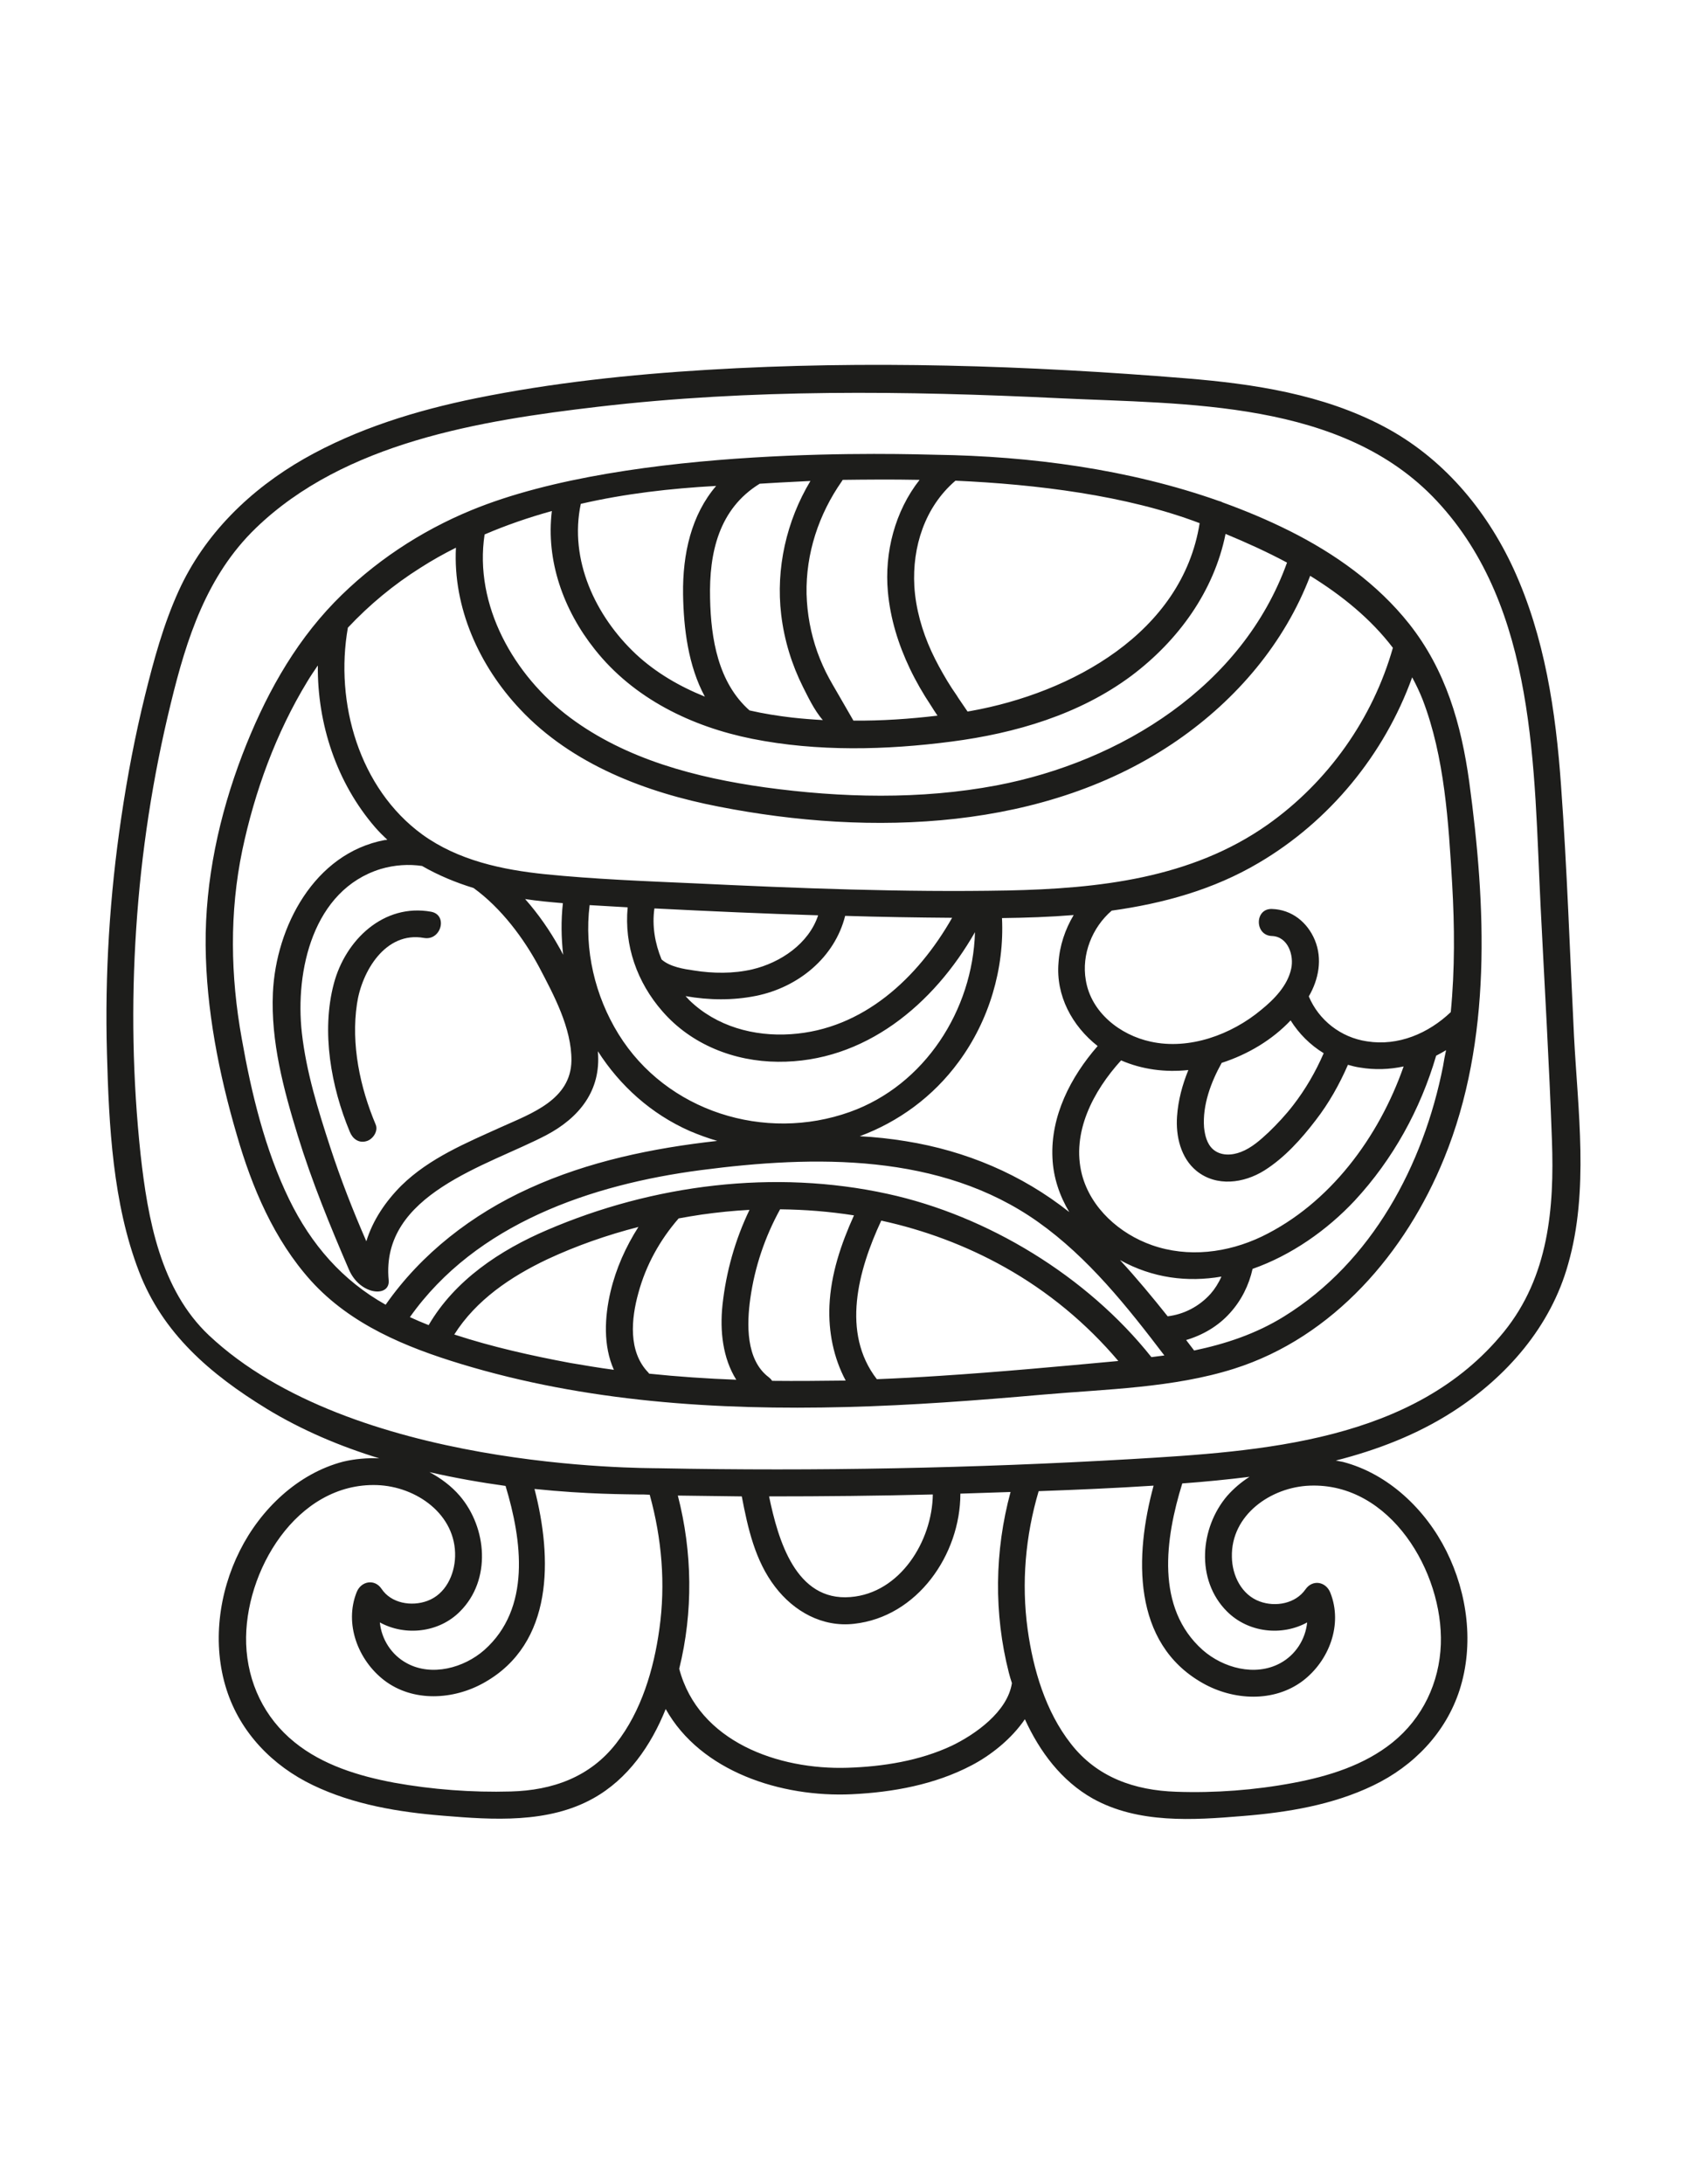 <?xml version="1.0" encoding="utf-8"?>
<!-- Generator: Adobe Illustrator 27.3.1, SVG Export Plug-In . SVG Version: 6.00 Build 0)  -->
<svg version="1.1" id="katman_1" xmlns="http://www.w3.org/2000/svg" xmlns:xlink="http://www.w3.org/1999/xlink" x="0px" y="0px"
	 viewBox="0 0 612 792" style="enable-background:new 0 0 612 792;" xml:space="preserve">
<style type="text/css">
	.st0{fill:#1D1D1B;}
</style>
<g>
	<path class="st0" d="M511.2,226.2c-11.5-14.5-27-25.5-43.4-33.7c-7.8-3.9-15.9-7.3-24.2-10.3c-0.4-0.2-0.8-0.4-1.3-0.5
		c-32.8-11.6-68.6-16.3-102.8-16.8c-10.2-0.2-110.5-3.8-168.5,20.1c-18.5,7.6-35.7,19-49.7,33.4c-15.2,15.7-25.6,35-33.4,55.3
		c-8.4,22-13.5,45.5-13.3,69.1c0.2,23.2,4.8,46.5,11.3,68.7c5.5,19.1,13.5,38,26.9,52.9c14.4,15.9,34.4,24.1,54.5,30.2
		c45.1,13.7,92.7,16.8,139.6,15.6c23.8-0.6,47.6-2.4,71.4-4.5c22.9-2,47.3-2.4,69.4-9.4c36-11.4,62.3-42.1,76.2-76.3
		c17.5-42.9,15.2-91.5,9.1-136.5C530.1,262.6,524.5,243,511.2,226.2z M526.8,320.4c0.9,15.5,1,31.1-0.5,46.6
		c-8.1,7.7-19,12.4-30.4,10.6c-9.5-1.4-17.5-7.7-21.1-16.3c3.6-6.2,5-13.6,2.2-20.4c-2.7-6.5-8.4-11.1-15.6-11.3
		c-6.3-0.2-6.3,9.6,0,9.8c5.9,0.2,8.1,7.1,7,11.9c-1.3,6.1-6.2,11.1-10.9,14.9c-10.8,9-26.1,14.6-40.1,11.5
		c-11.1-2.4-21.6-10.6-23.5-22.3c-1.6-9.3,2.3-19.1,9.4-25.2c18.7-2.6,36.9-7.6,53.3-17.3c25.7-15.1,45.6-39.3,55.7-67.3
		c1.4,2.6,2.7,5.3,3.8,8.1C524.1,274.5,525.5,298.4,526.8,320.4z M417.7,492.1c-23.3-29.3-59.4-51.3-95.7-59.2
		c-41.1-9-85.1-3.4-123.5,13.1c-17.1,7.3-33.5,18.2-43,34.5c-2.3-0.9-4.6-1.9-6.8-2.9c24-33.9,65.8-48.1,105.5-53.3
		c41.3-5.4,87-6.3,122.4,18.8c18.2,12.9,32.4,30.8,45.8,48.4C420.8,491.7,419.3,491.9,417.7,492.1z M267.1,500.3
		c-10.6-0.4-21.1-1.1-31.6-2.2c-0.1-0.1-0.2-0.3-0.3-0.4c-7.4-7.6-6.2-19.6-3.6-28.9c2.7-10,7.8-19.2,14.6-27c2.8-0.5,5.6-1,8.4-1.4
		c5.7-0.8,11.5-1.4,17.3-1.7c-5.2,10.8-8.5,22.5-9.8,34.5C261.1,482.6,262.2,492.5,267.1,500.3z M153.1,314c5.9,3.4,12.2,6,18.7,8
		c10.1,7.3,18.3,18.4,23.8,28.7c5.3,10.1,11.8,22.1,11.7,33.9c-0.2,14.1-14.4,19.1-25.3,24c-12.8,5.8-26.2,11.3-36.4,21.3
		c-5.7,5.7-10.4,12.6-12.7,20.2c-4.9-11.2-9.3-22.5-13.1-34.1c-4.4-13.5-8.7-27.3-10.3-41.5c-2.5-22.4,4-51.8,28.6-59.4
		C143.2,313.6,148.3,313.3,153.1,314z M202.9,343.6c-3.4-6.1-7.6-12.2-12.4-17.6c4.5,0.7,9.1,1.1,13.7,1.5
		c-0.7,6.3-0.6,12.5,0.1,18.7C203.8,345.3,203.4,344.4,202.9,343.6z M213.9,328.2c4.6,0.3,9.2,0.5,13.8,0.8
		c-1.3,13.8,3.4,27.2,12.6,37.7c10.5,12.1,26.1,18.2,41.9,18.3c31.5,0.3,56.6-20.9,71.5-47c-0.8,28.2-18.2,55.5-45.4,65.2
		c-30.8,11-66.5-0.1-83.9-28.2C215.8,361.1,211.9,344.4,213.9,328.2z M398.2,379.3c-9.8,11.2-17.1,25.4-16.4,40.5
		c0.3,7.2,2.6,13.8,6.1,19.7c-17.3-13.7-37.5-22.2-59.3-25.7c-5.5-0.9-11.1-1.5-16.7-1.8c14-5.2,26.6-14.3,35.9-27
		c11-14.9,16.6-33.7,15.7-52.1c8.6-0.1,17.3-0.4,26-1.1c-3.1,5.2-5.1,11.1-5.5,17.3C383,361,388.9,372,398.2,379.3z M345.4,332.8
		c-12.4,21.8-32.3,40.5-58.5,42.2c-13.4,0.9-27-2.8-36.8-12.3c-0.5-0.5-0.9-1-1.4-1.5c8.5,1.5,17.2,1.6,25.6-0.1
		c15.3-3.1,28.5-13.9,32.3-29C319.5,332.5,332.5,332.7,345.4,332.8z M272.9,351.5c-6.9,1.6-14.3,1.5-21.2,0.4
		c-3.5-0.5-8.7-1.3-11.7-4c-2.4-5.8-3.5-12.2-2.6-18.5c19.8,1,39.6,1.9,59.4,2.5C293.4,342.2,283.1,349.1,272.9,351.5z M406.3,456.9
		c11.9,6.6,24.5,8.1,36.8,6c-1,2.3-2.4,4.5-3.9,6.2c-4.2,4.7-9.8,7.5-15.6,8.2C418.1,470.4,412.3,463.4,406.3,456.9z M417.9,451.5
		c-11.7-4.1-22.2-13.4-25.4-25.6c-3.9-15.2,4.1-30.3,14.2-41.4c7.6,3.3,16,4.4,24.4,3.5c-2.2,5.4-3.7,11-4.1,16.8
		c-0.5,7.1,1.3,15.1,7.1,19.8c7.2,5.8,17.1,4.5,24.6-0.2c7.3-4.6,13.4-11.4,18.6-18.2c4.8-6.2,8.6-13,11.7-20.1
		c1.4,0.4,2.9,0.8,4.4,1c5.3,0.9,10.7,0.7,15.8-0.4c-9,25.7-26.8,49.8-51.5,61.7C445.3,454.3,431,456.1,417.9,451.5z M468.2,370
		c3,4.8,7.1,8.9,12,11.9c-2.9,6.7-6.6,13.1-11.1,18.9c-2.7,3.5-5.7,6.7-8.8,9.7c-3,2.8-6.2,5.7-10.1,7.2c-3.3,1.3-7.4,1.5-10.2-1
		c-2.2-2-2.9-5.1-3.2-7.9c-0.6-8.1,2.5-16.4,6.4-23.4C452.8,382.3,461.6,377,468.2,370z M175.8,193.8c7.9-3.4,16.1-6.2,24.4-8.5
		c-2.2,18,4.2,35.9,15.6,50.2c14.1,17.8,35.1,28,57.1,32.4c23.6,4.7,48.5,4.1,72.3,1c23.1-3,46.4-9.8,65.3-23.9
		c17-12.8,29.9-30.6,34.1-51.4c7.5,3.1,15,6.5,22.3,10.4c-16.1,44.8-60.2,72.2-105.4,80.8c-27.6,5.2-56.3,4.5-84,0.7
		c-24.9-3.5-50.3-10.1-70.7-25.3C186.4,245,171.9,219.4,175.8,193.8z M259.8,176.2c-9,10.5-12.2,24.6-12,39.3
		c0.2,12.5,1.9,26,7.9,37.1c-9.2-3.7-17.8-8.7-25-15.4c-14.7-13.8-24.3-34.2-20-54.5C226.7,179,243.3,177.1,259.8,176.2z
		 M283.4,222.9c1.1,9.2,3.8,18,7.9,26.2c1.5,2.9,4,8.4,7.2,12c-3.7-0.2-7.5-0.5-11.1-0.9c-5.1-0.6-10.3-1.4-15.5-2.6
		c-11.4-10.1-14-26-14.3-40.6c-0.4-16.6,3.2-32.5,18-41.6c3.3-0.2,9.7-0.6,18.4-1C285.3,188.9,281.4,206.1,283.4,222.9z
		 M347.1,252.2c-1.2-1.7-2.3-3.4-3.4-5.2c-2.1-3.5-4.1-7.1-5.8-10.8c-3.4-7.4-5.7-15.5-6.2-23.6c-0.8-14.3,3.8-28.7,14.8-38.2
		c0,0,0,0,0.1-0.1c29.2,1.3,62.1,5.3,88.6,15.4c-6.3,39.8-46.6,61.6-83,68.1c-0.4,0.1-0.8,0.1-1.2,0.2
		C349.4,255.6,347.4,252.8,347.1,252.2z M333.6,174c-8.9,11.3-12.8,26.3-11.5,40.6c0.9,9.8,3.8,19.1,8,27.9
		c2.2,4.6,4.8,9.1,7.6,13.3c0.7,1.1,1.5,2.4,2.4,3.7c-10.1,1.2-20.3,1.9-30.5,1.8c-3-5.3-8.2-14.1-8.8-15.3
		c-1.7-3.1-3.1-6.3-4.3-9.6c-2.4-6.8-3.7-13.8-3.9-21c-0.3-14.7,4.4-28.9,12.8-40.9c0.1-0.2,0.2-0.3,0.3-0.5
		C314,173.9,323.4,173.8,333.6,174z M152.5,205.9c4.2-2.7,8.5-5.1,12.9-7.3c-1.1,21.7,8.4,42.8,23.3,58.6
		c18.8,20,45.7,30.2,72.1,35.3c55.1,10.8,118.7,8.9,166.4-24.1c21.4-14.8,38.8-35.2,48.1-59.6c11.5,7.1,22,15.6,30,26.1
		c-7.3,25.7-23.5,48.6-45.4,64.1c-27.8,19.6-61.4,23.2-94.5,23.9c-37.8,0.7-75.8-0.8-113.6-2.6c-18-0.8-36.1-1.5-54-3.3
		c-15.6-1.6-31.6-5-44.6-14.4c-22.9-16.7-31.8-47.8-27-75C134,219.3,142.8,212,152.5,205.9z M104.9,434.9
		c-8.8-18.1-13.7-38.5-17.2-58.3c-4.1-22.7-4.5-45.7,0.2-68.3c4.5-21.3,12.2-42.5,23.6-61.2c1.2-2,2.5-3.9,3.8-5.8
		c-0.2,21.2,6.8,42.5,20.8,58.7c1.4,1.6,2.9,3.1,4.4,4.5c-0.3,0.1-0.6,0.1-0.9,0.1C114,309.4,100.1,336.1,99,360
		c-0.8,17.6,3.9,35.1,9,51.7c5.1,16.6,11.7,32.7,18.6,48.7c4.1,9.4,15,10.1,14.4,3.8c-3-31.3,35.8-41.4,57.2-52.6
		c11.9-6.3,19.9-16.1,18.7-30.2c0-0.1,0-0.1,0-0.2c8,12.5,19.3,22.7,33.3,28.9c3.3,1.4,6.6,2.6,10,3.6c-23.4,2.6-46.7,7.4-68.2,17.2
		c-20.7,9.4-39.1,23.6-52.1,42.2C124.2,464.3,112.9,451.3,104.9,434.9z M164.8,483.9c7.9-12.5,20.5-21,33.8-27.3
		c10.5-4.9,21.7-8.8,33-11.7c-4.6,7.2-8.1,15-10.1,23.4c-2.2,9.3-2.7,19.7,1.2,28.4c-5.3-0.7-10.6-1.6-15.9-2.5
		C192.9,491.6,178.5,488.4,164.8,483.9z M280.1,500.7c-0.3-0.5-0.7-0.9-1.2-1.3c-8.4-6.3-8-19.4-6.7-28.6
		c1.6-11.4,5.3-22.3,10.8-32.3c9,0.1,17.9,0.8,26.8,2.2c-4.7,10.4-8.4,21.3-8.9,32.8c-0.4,9.4,1.5,18.9,5.9,27.1
		C297.9,500.7,289,500.8,280.1,500.7z M340.8,498.9c-7.5,0.5-15.1,0.9-22.7,1.2c-13-16.8-6.8-39.5,1.6-57.5
		c15.6,3.4,30.7,9,44.8,16.9c15.7,8.8,29.6,20.3,41.2,34C384.1,495.5,362.5,497.5,340.8,498.9z M523.5,386.6
		c-7.1,35.9-25.8,71-57.6,90.7c-10.3,6.4-21.3,10-32.7,12.4c-1-1.3-1.9-2.5-2.9-3.8c6.1-1.8,11.7-5.1,15.9-9.8
		c4.1-4.5,6.9-10.1,8.2-16c14-4.9,27-14,37.1-24.8c13.8-14.9,23.8-33,29.5-52.5c1.2-0.6,2.4-1.3,3.6-2
		C524.2,382.6,523.8,384.6,523.5,386.6z"/>
	<path class="st0" d="M571,375.5c-1.5-30.2-2.5-60.5-4.7-90.7c-1.9-26.9-5.9-53.8-17.2-78.5c-10-21.7-25.9-40.5-47.2-51.7
		c-22-11.6-47-15.4-71.5-17.4c-57.6-4.7-116.1-6.6-173.8-3.1c-28.1,1.7-56.3,4.7-83.9,10.3c-21.6,4.4-43.1,11-62.3,21.9
		c-19.6,11.2-36.2,27.3-45.6,48c-5.5,12.1-9,25-12.2,37.9c-3.6,14.6-6.4,29.3-8.6,44.2c-4.2,28.3-6,56.9-5.2,85.5
		c0.7,26.2,2.1,54.4,11.6,79.1c8.6,22.5,25.9,37.3,46.3,49.8c12.8,7.8,26.8,13.7,40.9,18c-4.4-0.2-8.9,0.2-13.1,1.2
		c-16.5,4.3-30,17.3-37.5,32.3c-7.7,15.3-10.1,33.9-4.8,50.4c5,15.6,16.7,27.6,31.3,34.6c14.8,7.1,31.2,9.8,47.4,11.1
		c18,1.5,38,2.8,54.3-6.3c12.6-7,21-19.2,26.3-32.4c12.7,22.7,41.9,32.1,67.5,30.9c14.9-0.7,30.2-3.5,43.5-10.5
		c6.9-3.6,14.4-9.5,19.3-16.7c5.4,11.8,13.3,22.4,24.7,28.8c16.4,9.1,36.3,7.8,54.3,6.3c16.2-1.3,32.7-4,47.4-11.1
		c14.6-7,26.3-19.1,31.3-34.6c5.3-16.5,2.9-35-4.8-50.4c-7.5-15-21-28-37.5-32.3c-0.9-0.2-1.7-0.3-2.6-0.5
		c14.9-3.8,29.3-9.3,42.4-17.7c19.6-12.6,35.6-30.9,41.9-53.6C576.5,431.7,572.4,402.6,571,375.5z M239.2,590.7
		c-2,14.5-6.5,29.8-15.7,41.5c-9.5,12.2-23.1,17-38.2,17.4c-14,0.4-28.6-0.7-42.4-3.2c-12.8-2.4-25.9-6.4-36.1-14.7
		c-10.9-8.8-17-21.6-17.5-35.6c-0.9-26.1,18.3-58.6,47.5-57.6c14.2,0.5,28.7,10.6,28.3,25.9c-0.2,6.7-3.5,13.7-10.1,16.1
		c-5.7,2.1-13.1,0.9-16.6-4.4c-2.5-3.7-7.4-2.8-9,1.2c-4.6,11.5,0.5,24.7,10,32c10.5,8,25.2,7.1,36.3,0.8
		c25.2-14.2,24.7-45.1,18.2-70.2c19.3,2,33.7,1.9,37.6,2c1.4,0,2.8,0,4.2,0.1C240.1,557.9,241.5,574.4,239.2,590.7z M166.8,542.4
		c-3.1-3.6-6.9-6.4-11-8.6c9.6,2.2,18.9,3.8,27.6,5c6,19.8,9.3,44.4-7.7,59.5c-7.4,6.5-19.1,9.7-28.1,4.8c-5.6-3-9.2-8.7-9.8-14.8
		c9.1,5,21.4,3.8,29.1-4C178.3,572.9,176.7,554,166.8,542.4z M345.3,633c-11.7,5.5-25.1,7.6-37.8,8c-25.1,0.8-54.1-9.4-61.1-35.9
		c5.1-20.6,4.8-42.3-0.5-62.8c7.7,0.1,15.5,0.2,23.2,0.3c2.2,11.5,4.8,23.3,12.1,32.8c6.8,8.9,17.1,14.7,28.6,13.4
		c23-2.5,38.6-25.1,38.6-47.2c6.1-0.2,12.2-0.4,18.2-0.6c-5.8,21.4-6.1,44.1-0.6,65.6c0.3,1.2,0.7,2.5,1.1,3.7
		C365.5,620.7,353.8,628.9,345.3,633z M279,542.6c19.8,0,39.6-0.2,59.4-0.7c-0.2,16.8-11.8,35.8-29.9,37.2
		C288.7,580.7,282.3,558.5,279,542.6z M522.7,596.2c-0.5,13.9-6.6,26.8-17.5,35.6c-10.3,8.3-23.3,12.3-36.1,14.7
		c-13.8,2.6-28.4,3.7-42.4,3.2c-15.1-0.5-28.7-5.2-38.2-17.4c-9.2-11.7-13.7-27-15.7-41.5c-2.3-16.8-0.8-33.9,4-50.1
		c13.9-0.5,27.8-1.1,41.7-2c-6.9,25.3-7.9,57.1,17.8,71.6c11.1,6.3,25.8,7.1,36.3-0.8c9.6-7.3,14.6-20.5,10-32c-1.6-4-6.4-4.9-9-1.2
		c-3.6,5.2-10.9,6.5-16.6,4.4c-6.6-2.4-10-9.4-10.1-16.1c-0.4-15.3,14.2-25.4,28.3-25.9C504.4,537.6,523.6,570.1,522.7,596.2z
		 M445.1,584.3c7.8,7.8,20,9,29.1,4c-0.6,6.1-4.2,11.8-9.8,14.8c-9.1,4.9-20.7,1.7-28.1-4.8c-17.2-15.3-13.6-40.4-7.4-60.4
		c8.2-0.6,16.3-1.4,24.4-2.4c-3,1.9-5.7,4.2-8.1,6.9C435.3,554,433.7,572.9,445.1,584.3z M545.6,482.9
		c-32.5,40-88.1,43.4-135.6,46.2c-56.9,3.3-113.8,4.4-170.8,3.3c-6.8-0.1-111.7,0.4-163.4-48.2C58.2,467.6,53.6,442,51,418.6
		c-2.9-27.1-3.4-54.5-1.6-81.7c1.8-27.7,6-55.1,12.6-82c5.7-23.4,13-46.2,30.8-63.4c32.2-31.1,81.4-39,124.1-44
		c55.5-6.5,111.6-5.8,167.4-3.1c46.1,2.2,102.7,0.6,136.9,37.2c36.4,38.9,35.2,97.5,37.7,147.2c1.4,28.2,3.1,56.4,4.1,84.6
		C563.9,438.1,561.8,462.9,545.6,482.9z"/>
	<path class="st0" d="M121.1,356.7c-4.6,17.4-1,37.4,5.8,53.7c1,2.5,3.2,4.2,6,3.4c2.3-0.6,4.4-3.6,3.4-6c-5.7-13.5-9-29.1-6.8-43.8
		c1.7-11.7,10.3-26.4,24.3-23.9c6.2,1.1,8.8-8.3,2.6-9.5C139.2,327.5,125.3,340.8,121.1,356.7z"/>
</g>
</svg>
